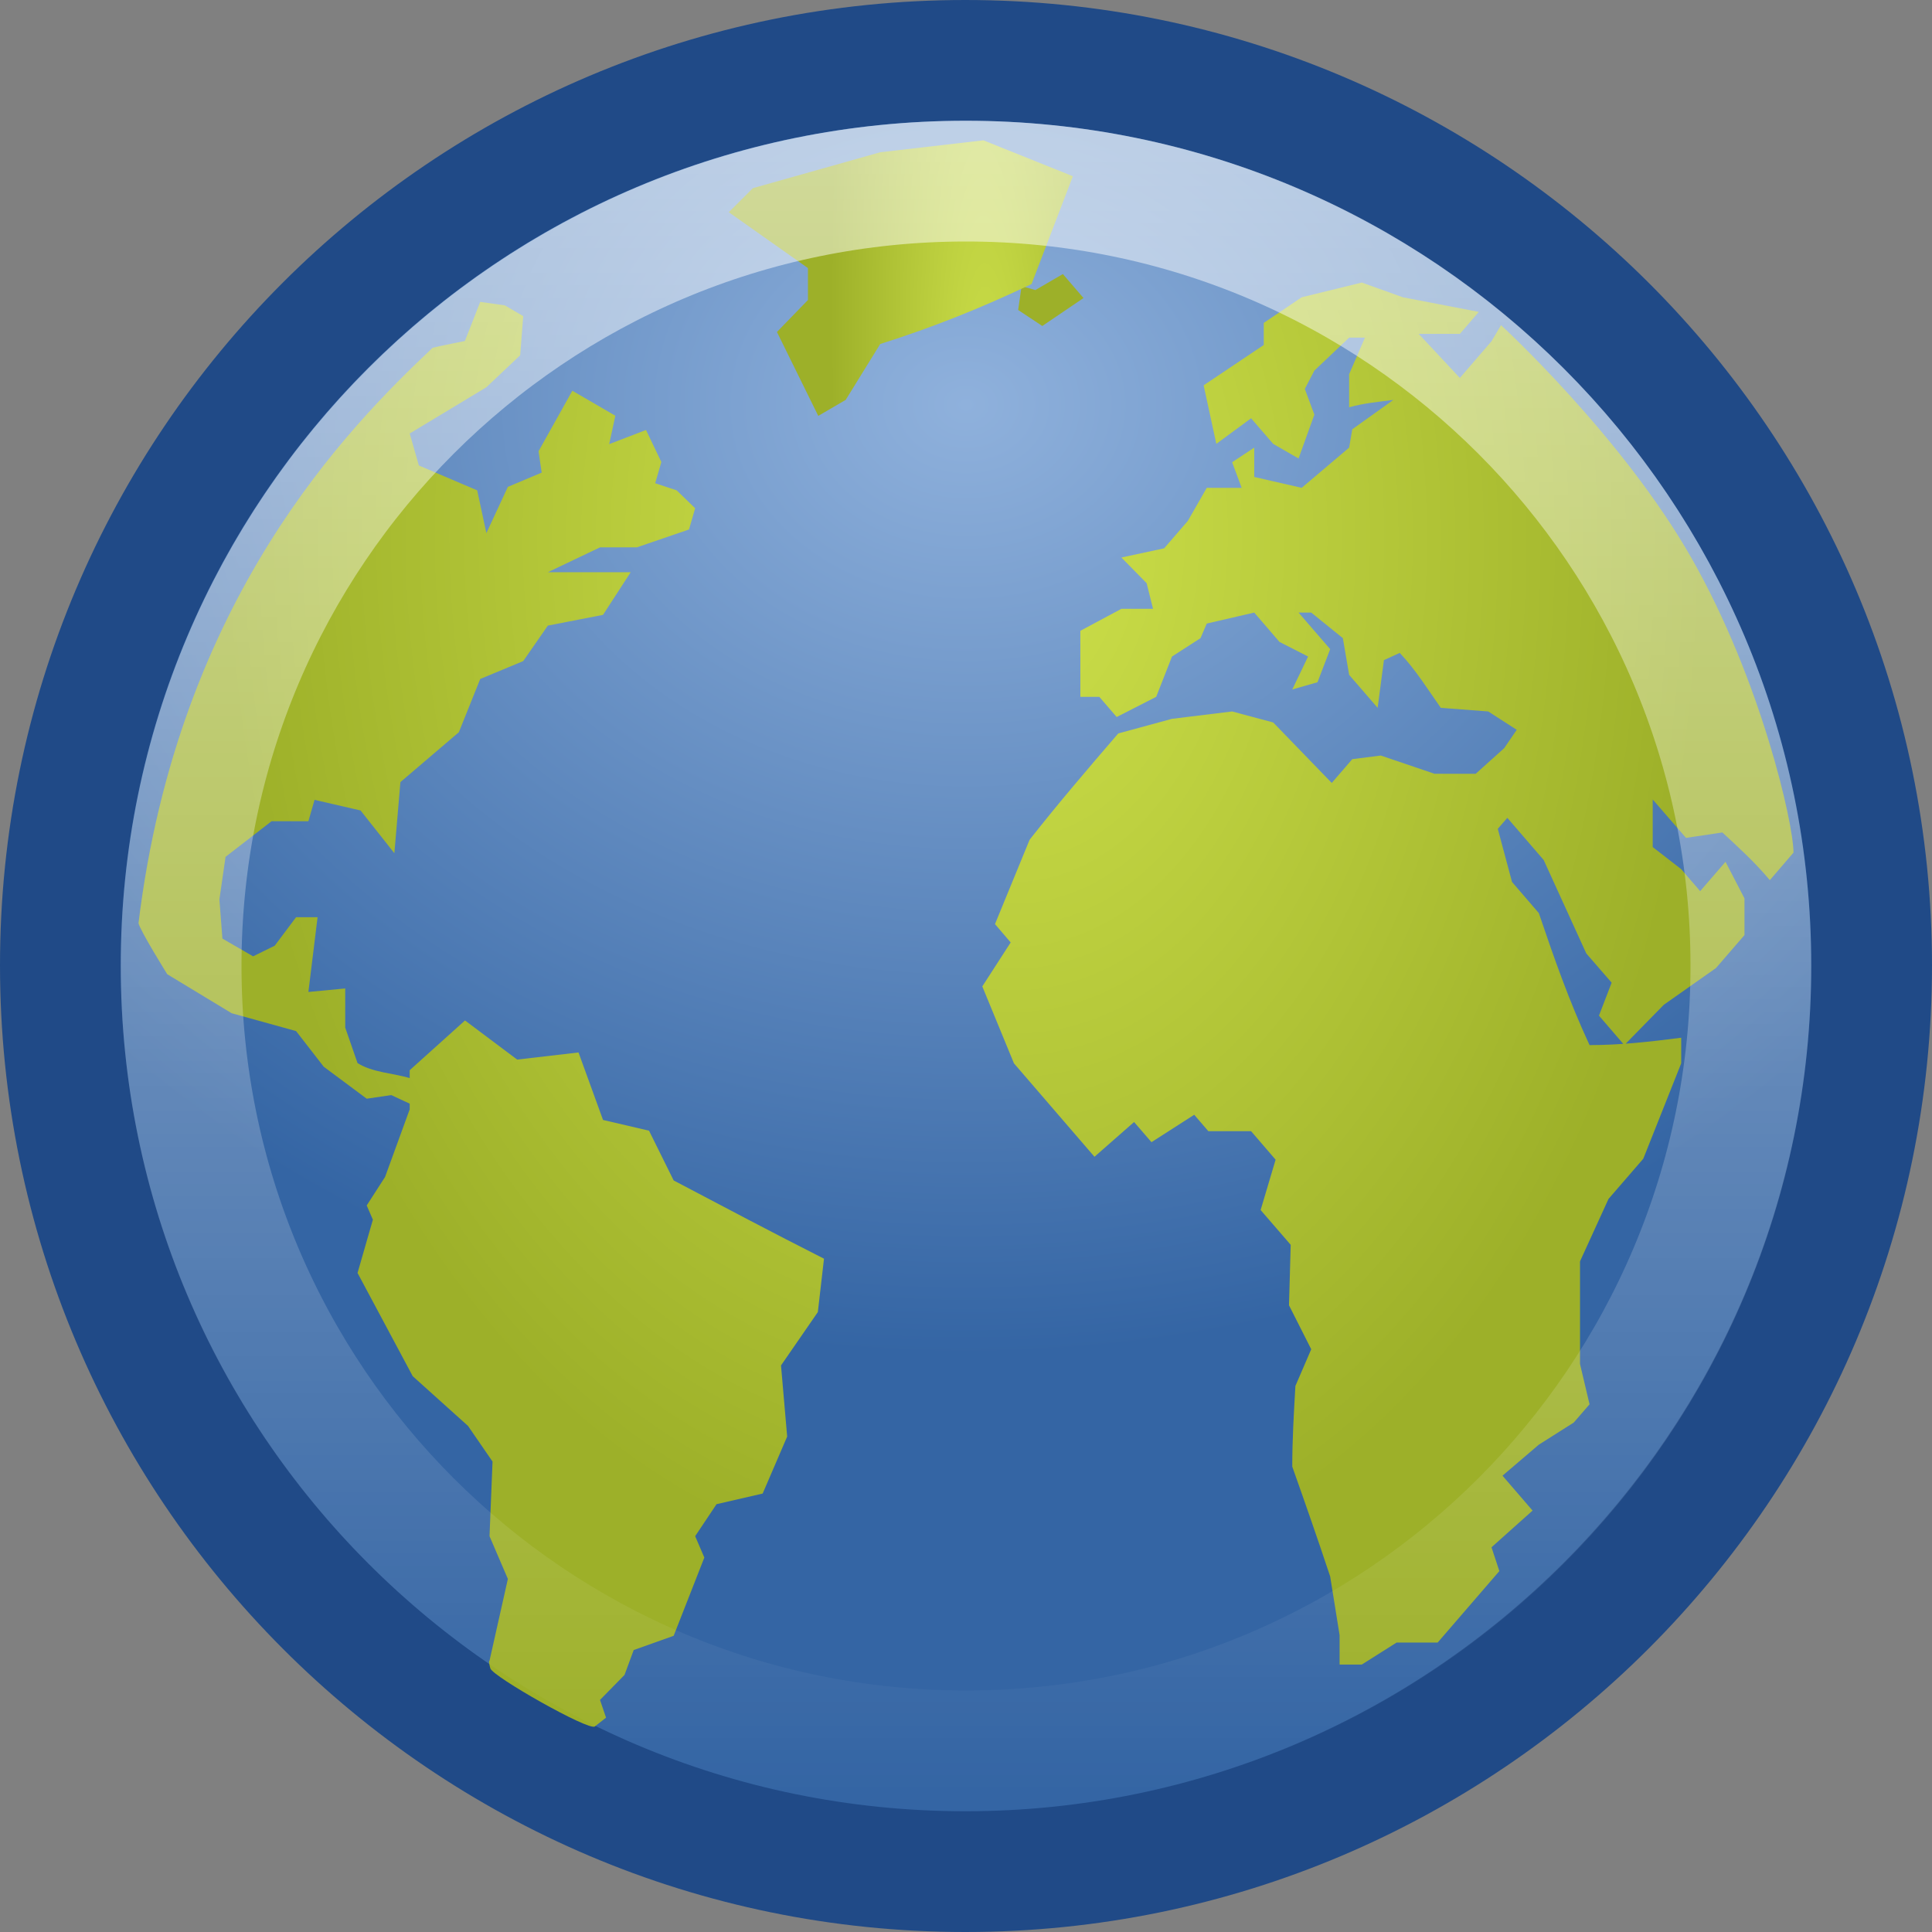 <?xml version="1.0" encoding="UTF-8" standalone="no"?>
<!-- Created with Inkscape (http://www.inkscape.org/) -->
<svg
   xmlns:dc="http://purl.org/dc/elements/1.1/"
   xmlns:cc="http://creativecommons.org/ns#"
   xmlns:rdf="http://www.w3.org/1999/02/22-rdf-syntax-ns#"
   xmlns:svg="http://www.w3.org/2000/svg"
   xmlns="http://www.w3.org/2000/svg"
   xmlns:xlink="http://www.w3.org/1999/xlink"
   xmlns:sodipodi="http://sodipodi.sourceforge.net/DTD/sodipodi-0.dtd"
   xmlns:inkscape="http://www.inkscape.org/namespaces/inkscape"
   width="16px"
   height="16px"
   id="svg4038"
   sodipodi:version="0.32"
   inkscape:version="0.46"
   sodipodi:docname="applications-internet.svg"
   inkscape:output_extension="org.inkscape.output.svg.inkscape">
  <rect width="100%" height="100%" fill="#808080" stroke="none"/>
  <defs
     id="defs4040">
    <linearGradient
       inkscape:collect="always"
       id="linearGradient4873">
      <stop
         style="stop-color:#ffffff;stop-opacity:1;"
         offset="0"
         id="stop4875" />
      <stop
         style="stop-color:#ffffff;stop-opacity:0;"
         offset="1"
         id="stop4877" />
    </linearGradient>
    <linearGradient
       inkscape:collect="always"
       xlink:href="#linearGradient4873"
       id="linearGradient6736"
       gradientUnits="userSpaceOnUse"
       gradientTransform="matrix(0.743,0,0,0.743,-38.23,10.61)"
       x1="63.397"
       y1="-12.742"
       x2="63.397"
       y2="5.721" />
    <radialGradient
       inkscape:collect="always"
       xlink:href="#linearGradient8740"
       id="radialGradient3981"
       gradientUnits="userSpaceOnUse"
       gradientTransform="matrix(0.36,0,0,0.343,-1.027,-0.67)"
       cx="62.225"
       cy="-3.442"
       fx="62.225"
       fy="-3.442"
       r="10.081" />
    <linearGradient
       id="linearGradient8918">
      <stop
         style="stop-color:#cee14b"
         offset="0"
         id="stop8920" />
      <stop
         style="stop-color:#9db029"
         offset="1"
         id="stop8922" />
    </linearGradient>
    <radialGradient
       inkscape:collect="always"
       xlink:href="#linearGradient8918"
       id="radialGradient3979"
       gradientUnits="userSpaceOnUse"
       gradientTransform="matrix(2.4207363e-2,0.894,-0.587,1.666849e-2,17.843,-19.154)"
       cx="25.969"
       cy="17.258"
       fx="25.969"
       fy="17.258"
       r="9.822" />
    <radialGradient
       inkscape:collect="always"
       xlink:href="#linearGradient8740"
       id="radialGradient6779"
       gradientUnits="userSpaceOnUse"
       gradientTransform="matrix(1,0,0,0.93,0,0.59)"
       cx="62.225"
       cy="-3.442"
       fx="62.225"
       fy="-3.442"
       r="10.081" />
    <radialGradient
       inkscape:collect="always"
       xlink:href="#linearGradient8930"
       id="radialGradient6777"
       gradientUnits="userSpaceOnUse"
       gradientTransform="matrix(0.16,5.753,-0.807,2.23703e-2,32.873,-130.867)"
       cx="25.135"
       cy="14.542"
       fx="25.135"
       fy="14.542"
       r="4.135" />
    <radialGradient
       inkscape:collect="always"
       xlink:href="#linearGradient8740"
       id="radialGradient6783"
       gradientUnits="userSpaceOnUse"
       gradientTransform="matrix(1,0,0,0.93,0,-0.24)"
       cx="62.225"
       cy="-3.442"
       fx="62.225"
       fy="-3.442"
       r="10.081" />
    <linearGradient
       id="linearGradient8930">
      <stop
         style="stop-color:#cee14b"
         offset="0"
         id="stop8932" />
      <stop
         style="stop-color:#9db029"
         offset="1"
         id="stop8934" />
    </linearGradient>
    <radialGradient
       inkscape:collect="always"
       xlink:href="#linearGradient8930"
       id="radialGradient6781"
       gradientUnits="userSpaceOnUse"
       gradientTransform="matrix(0.16,5.753,-0.807,2.23703e-2,32.873,-131.697)"
       cx="25.135"
       cy="14.542"
       fx="25.135"
       fy="14.542"
       r="4.135" />
    <radialGradient
       inkscape:collect="always"
       xlink:href="#linearGradient8740"
       id="radialGradient3992"
       gradientUnits="userSpaceOnUse"
       gradientTransform="matrix(0.35,0,0,0.333,-0.843,-0.422)"
       cx="62.225"
       cy="-3.442"
       fx="62.225"
       fy="-3.442"
       r="10.081" />
    <linearGradient
       id="linearGradient8924">
      <stop
         style="stop-color:#cee14b"
         offset="0"
         id="stop8926" />
      <stop
         style="stop-color:#9db029"
         offset="1"
         id="stop8928" />
    </linearGradient>
    <radialGradient
       inkscape:collect="always"
       xlink:href="#linearGradient8924"
       id="radialGradient3990"
       gradientUnits="userSpaceOnUse"
       gradientTransform="matrix(2.6776889e-2,0.988,-0.689,1.9563358e-2,20.173,-20.197)"
       cx="24.653"
       cy="18.944"
       fx="24.652"
       fy="18.944"
       r="8.617" />
    <radialGradient
       inkscape:collect="always"
       xlink:href="#linearGradient8740"
       id="radialGradient6813"
       gradientUnits="userSpaceOnUse"
       gradientTransform="matrix(1,0,0,0.93,0,-0.24)"
       cx="62.225"
       cy="-3.442"
       fx="62.225"
       fy="-3.442"
       r="10.081" />
    <linearGradient
       id="linearGradient8740"
       inkscape:collect="always">
      <stop
         id="stop8742"
         offset="0"
         style="stop-color:#ffffff;stop-opacity:1;" />
      <stop
         id="stop8744"
         offset="1"
         style="stop-color:#ffffff;stop-opacity:0;" />
    </linearGradient>
    <radialGradient
       inkscape:collect="always"
       xlink:href="#linearGradient8740"
       id="radialGradient6815"
       gradientUnits="userSpaceOnUse"
       gradientTransform="matrix(1,0,0,0.93,0,-0.24)"
       cx="62.225"
       cy="-3.442"
       fx="62.225"
       fy="-3.442"
       r="10.081" />
    <linearGradient
       id="linearGradient8647">
      <stop
         id="stop8649"
         offset="0"
         style="stop-color:#8fb1dc;stop-opacity:1;" />
      <stop
         id="stop8651"
         offset="1"
         style="stop-color:#3465a4;stop-opacity:1;" />
    </linearGradient>
    <radialGradient
       inkscape:collect="always"
       xlink:href="#linearGradient8647"
       id="radialGradient6759"
       gradientUnits="userSpaceOnUse"
       gradientTransform="matrix(0.911,0,0,0.75,-3.356,-0.625)"
       cx="12.466"
       cy="5.305"
       fx="12.466"
       fy="5.305"
       r="10.5" />
  </defs>
  <sodipodi:namedview
     id="base"
     pagecolor="#ffffff"
     bordercolor="#666666"
     borderopacity="1.0"
     inkscape:pageopacity="0.0"
     inkscape:pageshadow="2"
     inkscape:zoom="22.197802"
     inkscape:cx="8"
     inkscape:cy="8"
     inkscape:current-layer="layer1"
     showgrid="true"
     inkscape:grid-bbox="true"
     inkscape:document-units="px"
     inkscape:window-width="640"
     inkscape:window-height="679"
     inkscape:window-x="798"
     inkscape:window-y="24" />
  <g
     id="layer1"
     inkscape:label="Layer 1"
     inkscape:groupmode="layer">
    <path
       id="path2555"
       d="M 7.994,0.5 C 3.855,0.5 0.5,3.855 0.5,7.994 C 0.5,12.134 3.855,15.5 7.994,15.5 C 12.134,15.5 15.5,12.134 15.5,7.994 C 15.5,3.855 12.134,0.5 7.994,0.5 z"
       style="display:inline;fill:url(#radialGradient6759);fill-opacity:1;stroke:#204a87;stroke-width:1;stroke-linecap:round;stroke-linejoin:round;stroke-miterlimit:4;stroke-dasharray:none;stroke-dashoffset:0;stroke-opacity:1" />
    <g
       id="g6532"
       style="display:inline;fill:#9db029;fill-rule:nonzero;stroke:url(#radialGradient6815);stroke-width:2.538;stroke-miterlimit:4"
       transform="matrix(0.392,0,0,0.402,-1.759,-1.344)">
      <path
         style="fill:#9db029;stroke:url(#radialGradient6813);stroke-width:2.538"
         id="path4692"
         d="M 26.07,9.236 L 25.997,9.729 L 26.507,10.059 L 27.378,9.483 L 26.942,8.989 L 26.36,9.319 L 26.07,9.236" />
    </g>
    <path
       d="M 5.579,9.776 L 5.375,9.364 L 4.994,9.275 L 4.791,8.716 L 4.283,8.775 L 3.851,8.451 L 3.393,8.863 L 3.393,8.928 C 3.254,8.887 3.084,8.882 2.961,8.804 L 2.859,8.51 L 2.859,8.186 L 2.554,8.215 C 2.579,8.009 2.605,7.803 2.63,7.596 L 2.452,7.596 L 2.275,7.832 L 2.096,7.92 L 1.842,7.773 L 1.817,7.449 L 1.868,7.096 L 2.249,6.801 L 2.554,6.801 L 2.605,6.624 L 2.986,6.712 L 3.266,7.066 L 3.316,6.477 L 3.8,6.064 L 3.977,5.623 L 4.333,5.475 L 4.537,5.181 L 4.994,5.092 L 5.223,4.739 C 4.994,4.739 4.765,4.739 4.537,4.739 L 4.969,4.533 L 5.274,4.533 L 5.706,4.385 L 5.757,4.209 L 5.604,4.061 L 5.426,4.002 L 5.477,3.826 L 5.35,3.561 L 5.045,3.678 L 5.096,3.443 L 4.74,3.236 L 4.46,3.737 L 4.486,3.914 L 4.206,4.032 L 4.028,4.415 L 3.952,4.061 L 3.469,3.855 L 3.393,3.59 L 4.028,3.207 L 4.308,2.942 L 4.333,2.618 L 4.181,2.529 L 3.977,2.5 L 3.85,2.824 C 3.85,2.824 3.638,2.866 3.583,2.88 C 2.885,3.539 1.475,4.961 1.147,7.645 C 1.16,7.707 1.385,8.068 1.385,8.068 L 1.918,8.391 L 2.452,8.539 L 2.681,8.834 L 3.037,9.099 L 3.24,9.069 L 3.393,9.14 L 3.393,9.187 L 3.189,9.747 L 3.037,9.983 L 3.088,10.101 L 2.961,10.542 L 3.418,11.397 L 3.876,11.809 L 4.079,12.104 L 4.054,12.722 L 4.206,13.076 L 4.054,13.753 C 4.054,13.753 4.042,13.749 4.061,13.817 C 4.081,13.885 4.876,14.336 4.926,14.298 C 4.976,14.259 5.019,14.225 5.019,14.225 L 4.969,14.078 L 5.172,13.871 L 5.248,13.665 L 5.579,13.547 L 5.833,12.899 L 5.757,12.722 L 5.934,12.457 L 6.316,12.369 L 6.519,11.897 L 6.468,11.308 L 6.773,10.866 L 6.824,10.424 C 6.407,10.213 5.993,9.994 5.579,9.776"
       id="path4911"
       style="display:inline;fill:url(#radialGradient3990);fill-opacity:1;fill-rule:nonzero;stroke:url(#radialGradient3992);stroke-width:1.008;stroke-miterlimit:4" />
    <g
       id="g6540"
       style="display:inline;fill:url(#radialGradient6781);fill-opacity:1;fill-rule:nonzero;stroke:url(#radialGradient6783);stroke-width:2.538;stroke-miterlimit:4"
       transform="matrix(0.392,0,0,0.402,-1.648,-1.231)">
      <path
         style="fill:url(#radialGradient6777);fill-opacity:1;stroke:url(#radialGradient6779);stroke-width:2.538"
         id="path4715"
         d="M 26.87,6.693 L 24.98,5.953 L 22.8,6.199 L 20.109,6.939 L 19.601,7.434 L 21.273,8.585 L 21.273,9.243 L 20.618,9.901 L 21.491,11.63 L 22.071,11.3 L 22.8,10.149 C 23.923,9.802 24.93,9.408 25.997,8.914 L 26.87,6.693" />
    </g>
    <path
       style="display:inline;fill:url(#radialGradient3979);fill-opacity:1;fill-rule:nonzero;stroke:url(#radialGradient3981);stroke-width:1.008;stroke-miterlimit:4"
       d="M 14.853,7.061 C 14.853,7.158 14.853,7.061 14.853,7.061 L 14.657,7.289 C 14.536,7.144 14.401,7.021 14.264,6.894 L 13.963,6.939 L 13.687,6.621 L 13.687,7.015 L 13.923,7.198 L 14.08,7.38 L 14.29,7.137 C 14.343,7.238 14.395,7.339 14.447,7.44 L 14.447,7.744 L 14.211,8.017 L 13.779,8.321 L 13.452,8.655 L 13.242,8.411 L 13.347,8.138 L 13.137,7.896 L 12.784,7.122 L 12.483,6.773 L 12.404,6.864 L 12.522,7.304 L 12.744,7.562 C 12.871,7.937 12.997,8.296 13.164,8.655 C 13.422,8.655 13.666,8.627 13.923,8.594 L 13.923,8.806 L 13.609,9.596 L 13.321,9.929 L 13.085,10.446 C 13.085,10.729 13.085,11.012 13.085,11.296 L 13.164,11.63 L 13.033,11.781 L 12.744,11.964 L 12.443,12.221 L 12.692,12.51 L 12.352,12.814 L 12.417,13.011 L 11.906,13.603 L 11.566,13.603 L 11.278,13.785 L 11.094,13.785 L 11.094,13.542 L 11.016,13.056 C 10.915,12.751 10.809,12.448 10.702,12.146 C 10.702,11.922 10.715,11.701 10.728,11.478 L 10.859,11.174 L 10.675,10.81 L 10.689,10.309 L 10.44,10.021 L 10.564,9.604 L 10.361,9.368 L 10.007,9.368 L 9.89,9.232 L 9.536,9.459 L 9.392,9.292 L 9.064,9.58 C 8.842,9.322 8.619,9.064 8.397,8.806 L 8.135,8.169 L 8.37,7.805 L 8.24,7.653 L 8.527,6.954 C 8.764,6.653 9.011,6.364 9.261,6.074 L 9.706,5.953 L 10.204,5.892 L 10.544,5.983 L 11.029,6.484 L 11.199,6.287 L 11.435,6.257 L 11.88,6.408 L 12.221,6.408 L 12.457,6.196 L 12.561,6.044 L 12.325,5.892 L 11.932,5.862 C 11.823,5.707 11.722,5.544 11.592,5.407 L 11.461,5.467 L 11.409,5.862 L 11.173,5.589 L 11.121,5.285 L 10.859,5.073 L 10.754,5.073 L 11.016,5.376 L 10.911,5.65 L 10.702,5.71 L 10.833,5.437 L 10.596,5.316 L 10.387,5.073 L 9.994,5.164 L 9.942,5.285 L 9.706,5.437 L 9.575,5.771 L 9.248,5.938 L 9.104,5.771 L 8.947,5.771 L 8.947,5.224 L 9.287,5.042 L 9.549,5.042 L 9.496,4.83 L 9.287,4.617 L 9.641,4.541 L 9.837,4.314 L 9.994,4.04 L 10.283,4.04 L 10.204,3.828 L 10.387,3.707 L 10.387,3.95 L 10.78,4.04 L 11.173,3.707 L 11.199,3.555 L 11.539,3.312 C 11.416,3.328 11.293,3.339 11.173,3.373 L 11.173,3.099 L 11.304,2.796 L 11.173,2.796 L 10.885,3.069 L 10.806,3.221 L 10.885,3.434 L 10.754,3.797 L 10.544,3.676 L 10.361,3.464 L 10.073,3.676 L 9.968,3.191 L 10.466,2.857 L 10.466,2.674 L 10.78,2.462 L 11.278,2.34 L 11.618,2.462 L 12.247,2.583 L 12.09,2.765 L 11.749,2.765 L 12.09,3.13 L 12.352,2.826 L 12.431,2.693 C 12.431,2.693 13.435,3.614 14.009,4.623 C 14.583,5.631 14.853,6.82 14.853,7.061 z"
       id="path6628" />
    <path
       id="path8655"
       d="M 14.5,8 C 14.5,11.59 11.59,14.5 8,14.5 C 4.41,14.5 1.5,11.59 1.5,8 C 1.5,4.41 4.41,1.5 8,1.5 C 11.59,1.5 14.5,4.41 14.5,8 L 14.5,8 z"
       style="display:inline;opacity:0.527;fill:none;fill-opacity:1;fill-rule:nonzero;stroke:url(#linearGradient6736);stroke-width:1;stroke-miterlimit:4;stroke-dasharray:none;stroke-opacity:1" />
  </g>
</svg>
